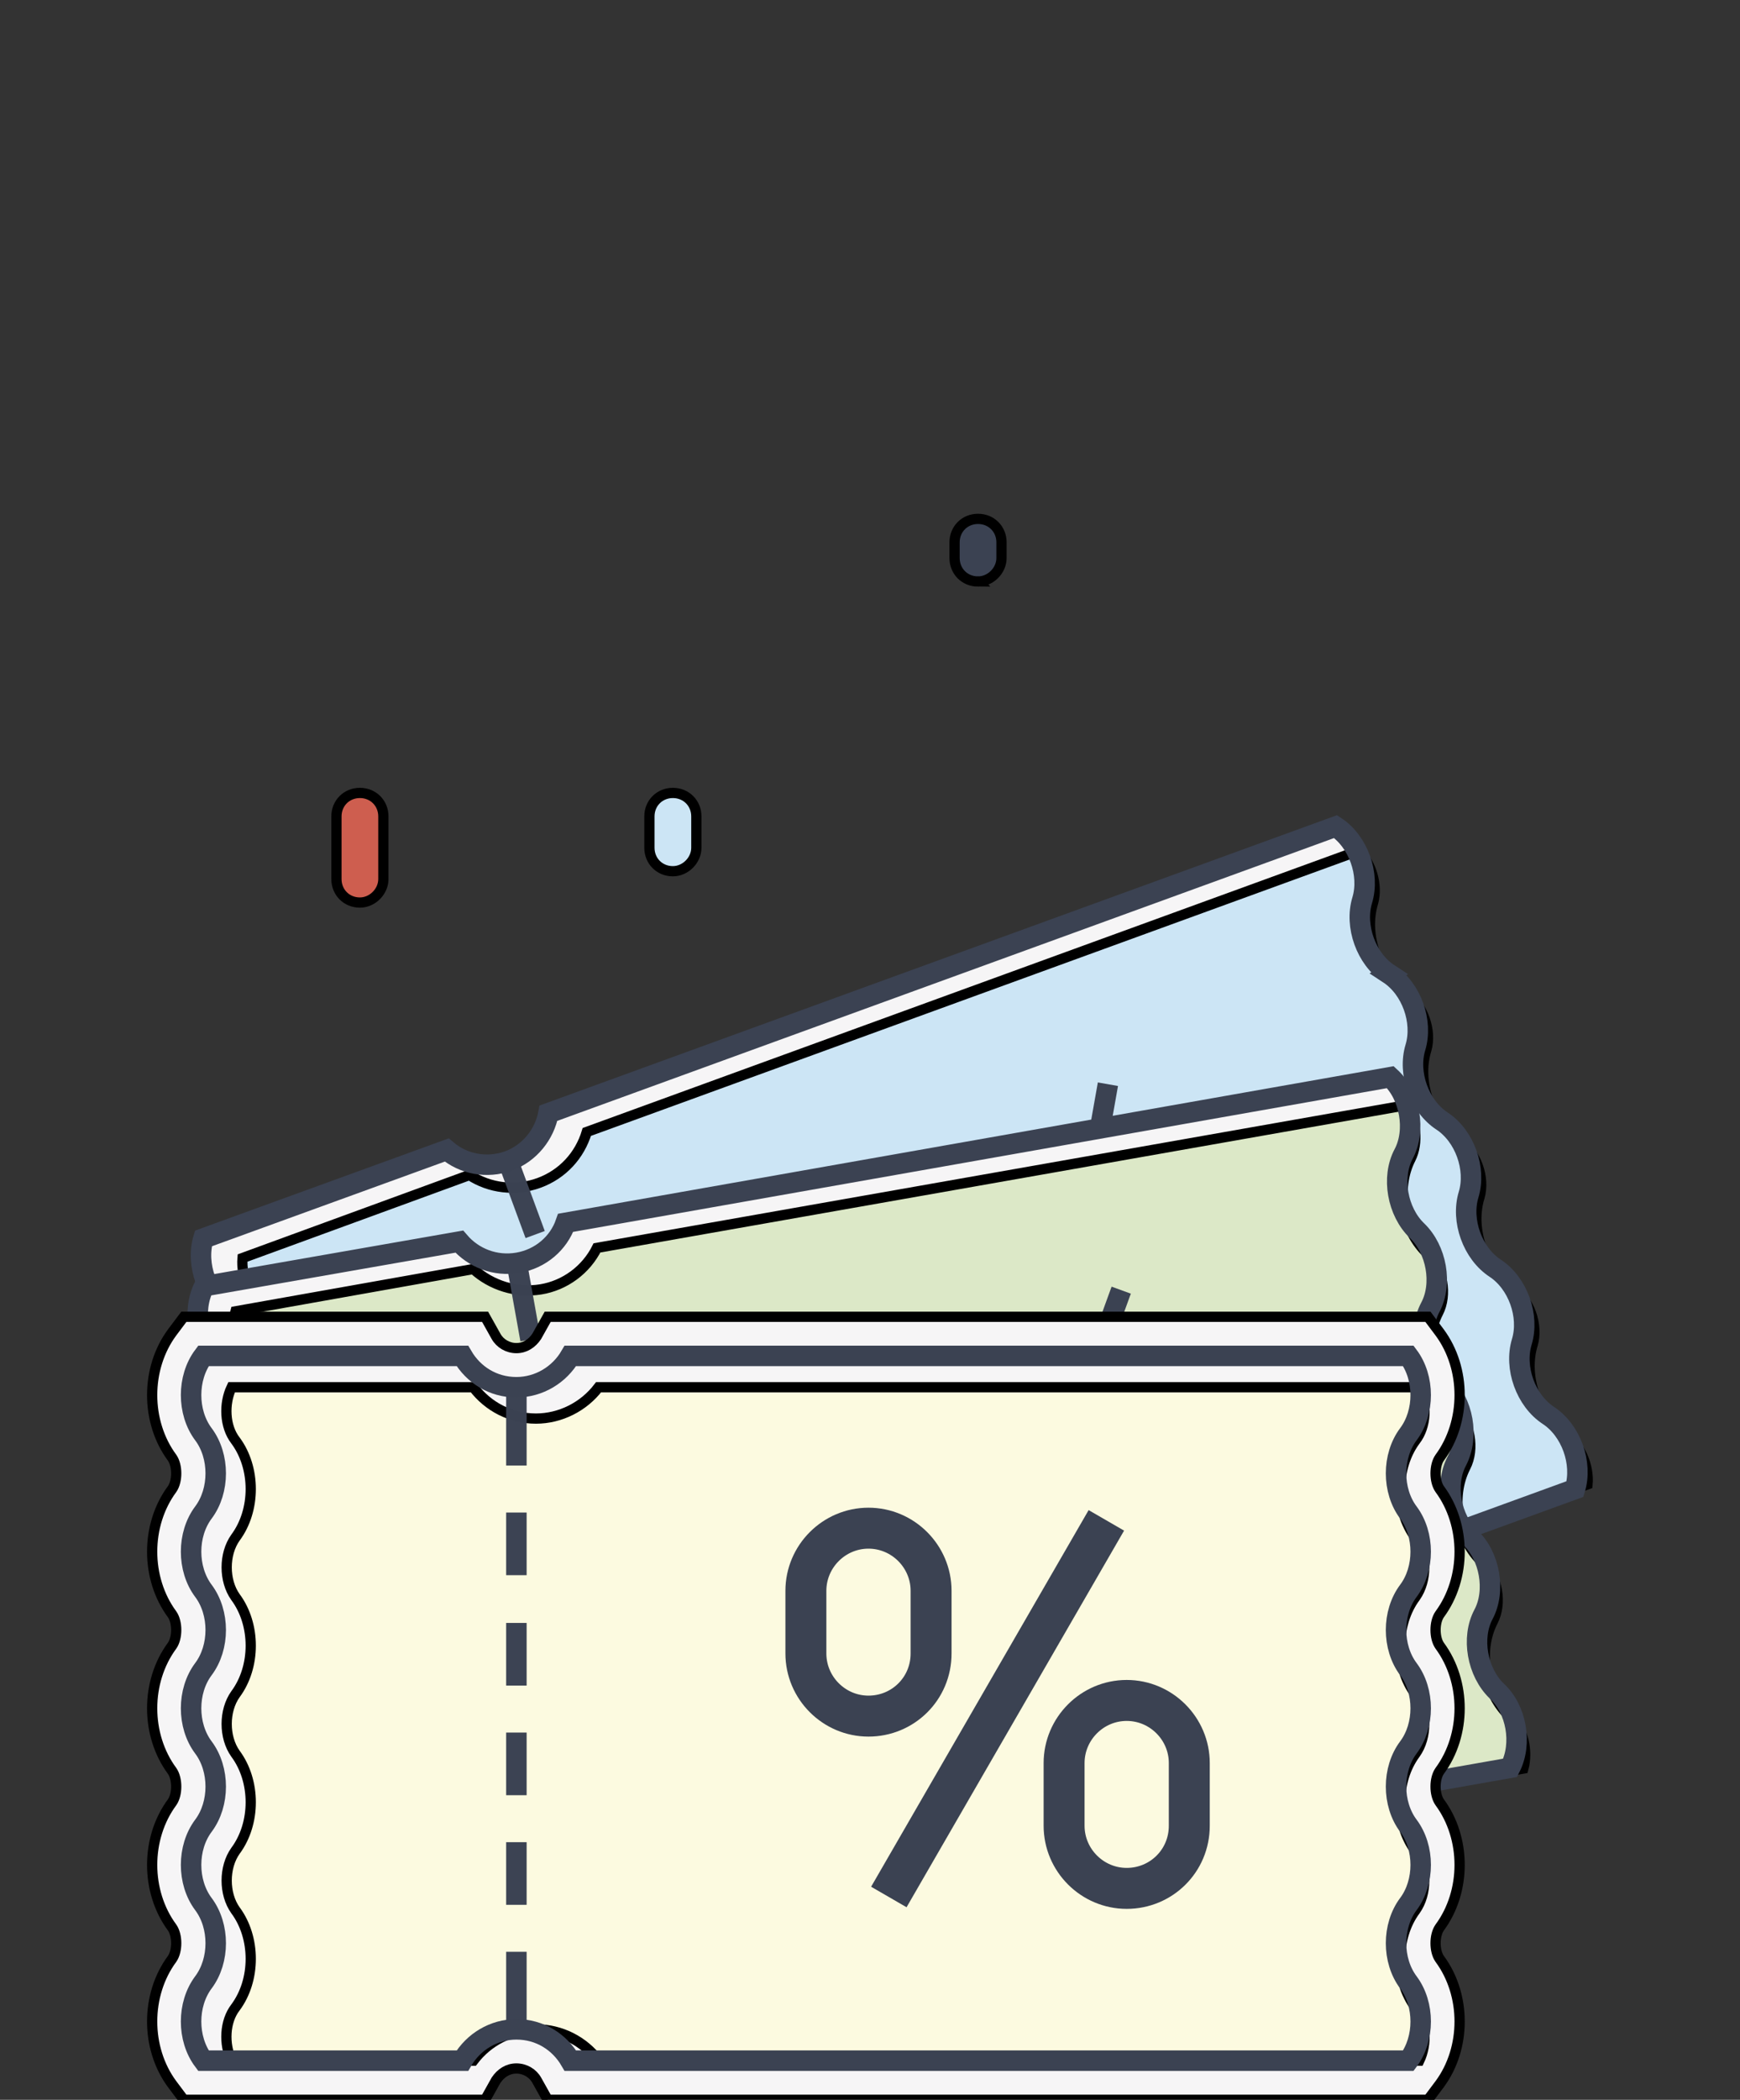 <?xml version="1.0" encoding="UTF-8" standalone="no"?>
<svg
   xmlns:dc="http://purl.org/dc/elements/1.1/"
   xmlns:cc="http://creativecommons.org/ns#"
   xmlns:rdf="http://www.w3.org/1999/02/22-rdf-syntax-ns#"
   xmlns:svg="http://www.w3.org/2000/svg"
   xmlns="http://www.w3.org/2000/svg"
   xmlns:sodipodi="http://sodipodi.sourceforge.net/DTD/sodipodi-0.dtd"
   xmlns:inkscape="http://www.inkscape.org/namespaces/inkscape"
   width="170"
   height="205"
   version="1.1"
   id="svg1517"
   sodipodi:docname="adv4.svg"
   inkscape:version="0.92.3 (2405546, 2018-03-11)">
  <rect width="100%" height="100%" fill="#333333" stroke="none"/>
  <defs
     id="defs1521" />
  <sodipodi:namedview
     pagecolor="#ffffff"
     bordercolor="#666666"
     borderopacity="1"
     objecttolerance="10"
     gridtolerance="10"
     guidetolerance="10"
     inkscape:pageopacity="0"
     inkscape:pageshadow="2"
     inkscape:window-width="1536"
     inkscape:window-height="801"
     id="namedview1519"
     showgrid="false"
     inkscape:zoom="1.1512195"
     inkscape:cx="-87.961864"
     inkscape:cy="102.5"
     inkscape:window-x="-8"
     inkscape:window-y="-8"
     inkscape:window-maximized="1"
     inkscape:current-layer="svg1517" />
  <style
     type="text/css"
     id="style1453">.st0{fill:#F6F5F6;}
	.st1{fill:#CCE5F5;}
	.st2{fill:none;stroke:#585F65;stroke-width:2;stroke-miterlimit:10;}
	.st3{fill:none;stroke:#3B4252;stroke-width:2;stroke-miterlimit:10;}
	.st4{opacity:0.99;fill:none;stroke:#3B4252;stroke-width:2;stroke-miterlimit:10;}
	.st5{opacity:0.99;fill:none;stroke:#585F65;stroke-width:2;stroke-miterlimit:10;}
	.st6{fill:#DCE8C7;}
	.st7{fill:#FCFAE0;}
	.st8{fill:none;stroke:#3B4252;stroke-width:4;stroke-miterlimit:10;}
	.st9{fill:#CE5E4F;}
	.st10{fill:#3B4252;}</style>
  <g
     id="g1458">
    <title
       id="title1455">background</title>
    <rect
       id="canvas_background"
       height="207"
       width="144"
       y="-1"
       x="-1"
       style="fill:none" />
  </g>
  <g
     id="g1515"
     transform="translate(13.504,23.524)">
    <title
       id="title1460">Layer 1</title>
    <g
       stroke="null"
       id="svg_1">
      <g
         stroke="null"
         id="svg_2">
        <path
           stroke="null"
           id="svg_3"
           d="m 122.185,71.547 c -2.217,-1.452 -3.364,-4.663 -2.599,-7.186 0.764,-2.523 -0.382,-5.733 -2.599,-7.186 L 40.082,85.155 c -0.382,2.064 -1.835,3.899 -3.899,4.663 -2.14,0.764 -4.434,0.306 -6.039,-1.07 L 6.369,97.386 c -0.764,2.523 0.382,5.733 2.599,7.186 2.217,1.452 3.364,4.663 2.599,7.186 -0.764,2.523 0.382,5.733 2.599,7.186 2.217,1.452 3.364,4.663 2.599,7.186 -0.764,2.523 0.382,5.733 2.599,7.186 2.217,1.452 3.364,4.663 2.599,7.186 -0.764,2.523 0.382,5.733 2.599,7.186 2.217,1.452 3.364,4.663 2.599,7.186 -0.764,2.523 0.382,5.733 2.599,7.186 l 23.775,-8.638 c 0.382,-2.064 1.835,-3.899 3.899,-4.663 2.14,-0.764 4.434,-0.306 6.039,1.07 l 76.904,-27.979 c 0.764,-2.523 -0.382,-5.733 -2.599,-7.186 -2.217,-1.452 -3.364,-4.663 -2.599,-7.186 0.764,-2.523 -0.382,-5.733 -2.599,-7.186 -2.217,-1.452 -3.364,-4.663 -2.599,-7.186 0.764,-2.523 -0.382,-5.733 -2.599,-7.186 -2.217,-1.452 -3.364,-4.663 -2.599,-7.186 0.764,-2.523 -0.382,-5.733 -2.599,-7.186 z"
           class="st0"
           inkscape:connector-curvature="0"
           style="fill:#f6f5f6" />
        <path
           stroke="null"
           id="svg_4"
           d="m 66.226,148.834 c -1.988,-1.3 -4.51,-1.605 -6.804,-0.764 -2.293,0.841 -3.975,2.676 -4.663,4.969 l -22.169,8.103 c -1.3,-1.223 -1.911,-3.364 -1.452,-5.045 0.994,-3.211 -0.459,-7.109 -3.211,-8.944 -1.682,-1.07 -2.523,-3.593 -1.988,-5.428 0.994,-3.211 -0.459,-7.109 -3.211,-8.944 -1.682,-1.07 -2.523,-3.593 -1.988,-5.428 0.994,-3.211 -0.459,-7.109 -3.211,-8.944 -1.682,-1.07 -2.523,-3.593 -1.988,-5.428 0.994,-3.211 -0.459,-7.109 -3.211,-8.944 -1.452,-0.917 -2.293,-2.981 -2.14,-4.74 l 22.169,-8.103 c 1.988,1.3 4.51,1.605 6.804,0.764 2.293,-0.841 3.975,-2.676 4.663,-4.969 L 119.203,59.545 c 1.3,1.223 1.911,3.364 1.452,5.045 -0.994,3.211 0.459,7.109 3.211,8.944 1.682,1.07 2.523,3.593 1.988,5.428 -0.994,3.211 0.459,7.109 3.211,8.944 1.682,1.07 2.523,3.593 1.988,5.428 -0.994,3.211 0.459,7.109 3.211,8.944 1.682,1.07 2.523,3.593 1.988,5.428 -0.994,3.211 0.459,7.109 3.211,8.944 1.452,0.917 2.293,2.981 2.14,4.74 z"
           class="st1"
           inkscape:connector-curvature="0"
           style="fill:#cce5f5" />
        <g
           stroke="null"
           id="svg_5">
          <g
             stroke="null"
             id="svg_6">
            <path
               id="svg_7"
               d="m 79.452,108.241 v 0 c -3.211,1.147 -6.651,-0.459 -7.874,-3.669 l -2.064,-5.733 c -1.147,-3.211 0.459,-6.651 3.669,-7.874 v 0 c 3.211,-1.147 6.651,0.459 7.874,3.669 l 2.064,5.733 c 1.147,3.211 -0.535,6.727 -3.669,7.874 z"
               class="st2"
               inkscape:connector-curvature="0"
               style="fill:none;stroke:#585f65;stroke-width:2;stroke-miterlimit:10" />
            <path
               id="svg_8"
               d="m 108.883,115.427 v 0 c -3.211,1.147 -6.651,-0.459 -7.874,-3.669 l -2.064,-5.733 c -1.147,-3.211 0.459,-6.651 3.669,-7.874 v 0 c 3.211,-1.147 6.651,0.459 7.874,3.669 l 2.064,5.733 c 1.147,3.211 -0.459,6.727 -3.669,7.874 z"
               class="st2"
               inkscape:connector-curvature="0"
               style="fill:none;stroke:#585f65;stroke-width:2;stroke-miterlimit:10" />
          </g>
          <line
             id="svg_9"
             y2="124.142"
             x2="87.325"
             y1="82.326"
             x1="94.741"
             class="st3"
             style="fill:none;stroke:#3b4252;stroke-width:2;stroke-miterlimit:10" />
        </g>
        <g
           stroke="null"
           id="svg_10">
          <line
             id="svg_11"
             y2="97.004"
             x2="38.782"
             y1="90.582"
             x1="36.413"
             class="st4"
             style="opacity:0.99;fill:none;stroke:#3b4252;stroke-width:2;stroke-miterlimit:10" />
          <line
             id="svg_12"
             y2="107.095"
             x2="42.375"
             y1="101.361"
             x1="40.311"
             class="st5"
             style="opacity:0.99;fill:none;stroke:#585f65;stroke-width:2;stroke-miterlimit:10" />
          <line
             id="svg_13"
             y2="117.109"
             x2="46.045"
             y1="111.376"
             x1="43.981"
             class="st5"
             style="opacity:0.99;fill:none;stroke:#585f65;stroke-width:2;stroke-miterlimit:10" />
          <line
             id="svg_14"
             y2="127.2"
             x2="49.714"
             y1="121.466"
             x1="47.65"
             class="st5"
             style="opacity:0.99;fill:none;stroke:#585f65;stroke-width:2;stroke-miterlimit:10" />
          <line
             id="svg_15"
             y2="137.214"
             x2="53.384"
             y1="131.481"
             x1="51.32"
             class="st5"
             style="opacity:0.99;fill:none;stroke:#585f65;stroke-width:2;stroke-miterlimit:10" />
          <line
             id="svg_16"
             y2="147.993"
             x2="57.282"
             y1="141.572"
             x1="54.989"
             class="st5"
             style="opacity:0.99;fill:none;stroke:#585f65;stroke-width:2;stroke-miterlimit:10" />
        </g>
        <path
           id="svg_17"
           d="m 122.185,71.547 c -2.217,-1.452 -3.364,-4.663 -2.599,-7.186 0.764,-2.523 -0.382,-5.733 -2.599,-7.186 L 40.082,85.155 c -0.382,2.064 -1.835,3.899 -3.899,4.663 -2.14,0.764 -4.434,0.306 -6.039,-1.07 L 6.369,97.386 c -0.764,2.523 0.382,5.733 2.599,7.186 2.217,1.452 3.364,4.663 2.599,7.186 -0.764,2.523 0.382,5.733 2.599,7.186 2.217,1.452 3.364,4.663 2.599,7.186 -0.764,2.523 0.382,5.733 2.599,7.186 2.217,1.452 3.364,4.663 2.599,7.186 -0.764,2.523 0.382,5.733 2.599,7.186 2.217,1.452 3.364,4.663 2.599,7.186 -0.764,2.523 0.382,5.733 2.599,7.186 l 23.775,-8.638 c 0.382,-2.064 1.835,-3.899 3.899,-4.663 2.14,-0.764 4.434,-0.306 6.039,1.07 l 76.904,-27.979 c 0.764,-2.523 -0.382,-5.733 -2.599,-7.186 -2.217,-1.452 -3.364,-4.663 -2.599,-7.186 0.764,-2.523 -0.382,-5.733 -2.599,-7.186 -2.217,-1.452 -3.364,-4.663 -2.599,-7.186 0.764,-2.523 -0.382,-5.733 -2.599,-7.186 -2.217,-1.452 -3.364,-4.663 -2.599,-7.186 0.764,-2.523 -0.382,-5.733 -2.599,-7.186 z"
           class="st3"
           inkscape:connector-curvature="0"
           style="fill:none;stroke:#3b4252;stroke-width:2;stroke-miterlimit:10" />
      </g>
      <g
         stroke="null"
         id="svg_18">
        <path
           stroke="null"
           id="svg_19"
           d="m 124.937,96.622 c -1.911,-1.835 -2.523,-5.198 -1.3,-7.492 1.223,-2.293 0.612,-5.733 -1.3,-7.492 l -80.574,14.219 c -0.688,1.988 -2.446,3.517 -4.663,3.899 -2.217,0.382 -4.357,-0.459 -5.733,-2.064 l -24.921,4.357 c -1.223,2.37 -0.612,5.733 1.3,7.492 1.911,1.835 2.523,5.198 1.3,7.492 -1.223,2.293 -0.612,5.733 1.3,7.492 1.911,1.835 2.523,5.198 1.3,7.492 -1.223,2.37 -0.612,5.733 1.3,7.492 1.911,1.835 2.523,5.198 1.3,7.492 -1.223,2.37 -0.612,5.733 1.3,7.492 1.911,1.758 2.523,5.198 1.3,7.492 -1.223,2.37 -0.612,5.733 1.3,7.492 l 24.921,-4.357 c 0.688,-1.988 2.446,-3.517 4.663,-3.899 2.217,-0.382 4.357,0.459 5.733,2.064 l 80.574,-14.219 c 1.223,-2.37 0.612,-5.733 -1.3,-7.492 -1.911,-1.835 -2.523,-5.198 -1.3,-7.492 1.223,-2.293 0.612,-5.733 -1.3,-7.492 -1.911,-1.835 -2.523,-5.198 -1.3,-7.492 1.223,-2.37 0.612,-5.733 -1.3,-7.492 -1.911,-1.835 -2.523,-5.198 -1.3,-7.492 1.223,-2.293 0.612,-5.657 -1.3,-7.492 z"
           class="st0"
           inkscape:connector-curvature="0"
           style="fill:#f6f5f6" />
        <path
           stroke="null"
           id="svg_20"
           d="m 56.365,163.053 c -1.758,-1.605 -4.205,-2.37 -6.574,-1.988 -2.37,0.382 -4.434,1.911 -5.504,4.052 l -23.239,4.128 c -1.07,-1.452 -1.3,-3.669 -0.535,-5.198 1.529,-2.981 0.764,-7.033 -1.682,-9.326 -1.452,-1.376 -1.911,-3.975 -0.994,-5.733 1.529,-2.981 0.764,-7.033 -1.682,-9.326 -1.452,-1.376 -1.911,-3.975 -0.994,-5.733 1.529,-2.981 0.764,-7.033 -1.682,-9.326 -1.452,-1.376 -1.911,-3.975 -0.994,-5.733 1.529,-2.981 0.764,-7.033 -1.682,-9.326 -1.3,-1.147 -1.758,-3.364 -1.3,-5.045 l 23.239,-4.128 c 1.758,1.605 4.205,2.37 6.574,1.988 2.37,-0.382 4.434,-1.911 5.504,-4.052 L 123.79,84.39 c 1.07,1.452 1.3,3.669 0.535,5.198 -1.529,2.981 -0.764,7.033 1.682,9.326 1.452,1.376 1.911,3.975 0.994,5.733 -1.529,2.981 -0.764,7.033 1.682,9.326 1.452,1.376 1.911,3.975 0.994,5.733 -1.529,2.981 -0.764,7.033 1.682,9.326 1.452,1.376 1.911,3.975 0.994,5.733 -1.529,2.981 -0.764,7.033 1.682,9.326 1.3,1.147 1.758,3.364 1.3,5.045 z"
           class="st6"
           inkscape:connector-curvature="0"
           style="fill:#dce8c7" />
        <g
           stroke="null"
           id="svg_21">
          <g
             stroke="null"
             id="svg_22">
            <path
               id="svg_23"
               d="m 76.47,125.365 v 0 c -3.364,0.612 -6.498,-1.605 -7.109,-4.969 l -1.07,-6.039 c -0.612,-3.364 1.605,-6.498 4.969,-7.109 v 0 c 3.364,-0.612 6.498,1.605 7.109,4.969 l 1.07,6.039 c 0.535,3.364 -1.682,6.498 -4.969,7.109 z"
               class="st2"
               inkscape:connector-curvature="0"
               style="fill:none;stroke:#585f65;stroke-width:2;stroke-miterlimit:10" />
            <path
               id="svg_24"
               d="m 104.22,137.52 v 0 c -3.364,0.612 -6.498,-1.605 -7.109,-4.969 l -1.07,-6.039 c -0.612,-3.364 1.605,-6.498 4.969,-7.109 v 0 c 3.364,-0.612 6.498,1.605 7.109,4.969 l 1.07,6.039 c 0.612,3.364 -1.682,6.574 -4.969,7.109 z"
               class="st2"
               inkscape:connector-curvature="0"
               style="fill:none;stroke:#585f65;stroke-width:2;stroke-miterlimit:10" />
          </g>
          <line
             id="svg_25"
             y2="142.336"
             x2="81.516"
             y1="102.432"
             x1="96.04"
             class="st3"
             style="fill:none;stroke:#3b4252;stroke-width:2;stroke-miterlimit:10" />
        </g>
        <g
           stroke="null"
           id="svg_26">
          <line
             id="svg_27"
             y2="107.248"
             x2="38.324"
             y1="100.444"
             x1="37.101"
             class="st4"
             style="opacity:0.99;fill:none;stroke:#3b4252;stroke-width:2;stroke-miterlimit:10" />
          <line
             id="svg_28"
             y2="117.797"
             x2="40.158"
             y1="111.758"
             x1="39.088"
             class="st5"
             style="opacity:0.99;fill:none;stroke:#585f65;stroke-width:2;stroke-miterlimit:10" />
          <line
             id="svg_29"
             y2="128.347"
             x2="42.07"
             y1="122.307"
             x1="40.999"
             class="st5"
             style="opacity:0.99;fill:none;stroke:#585f65;stroke-width:2;stroke-miterlimit:10" />
          <line
             id="svg_30"
             y2="138.896"
             x2="43.904"
             y1="132.857"
             x1="42.834"
             class="st5"
             style="opacity:0.99;fill:none;stroke:#585f65;stroke-width:2;stroke-miterlimit:10" />
          <line
             id="svg_31"
             y2="149.369"
             x2="45.739"
             y1="143.406"
             x1="44.669"
             class="st5"
             style="opacity:0.99;fill:none;stroke:#585f65;stroke-width:2;stroke-miterlimit:10" />
          <line
             id="svg_32"
             y2="160.683"
             x2="47.727"
             y1="153.879"
             x1="46.58"
             class="st5"
             style="opacity:0.99;fill:none;stroke:#585f65;stroke-width:2;stroke-miterlimit:10" />
        </g>
        <path
           id="svg_33"
           d="m 124.937,96.622 c -1.911,-1.835 -2.523,-5.198 -1.3,-7.492 1.223,-2.293 0.612,-5.733 -1.3,-7.492 l -80.574,14.219 c -0.688,1.988 -2.446,3.517 -4.663,3.899 -2.217,0.382 -4.357,-0.459 -5.733,-2.064 l -24.921,4.357 c -1.223,2.37 -0.612,5.733 1.3,7.492 1.911,1.835 2.523,5.198 1.3,7.492 -1.223,2.293 -0.612,5.733 1.3,7.492 1.911,1.835 2.523,5.198 1.3,7.492 -1.223,2.37 -0.612,5.733 1.3,7.492 1.911,1.835 2.523,5.198 1.3,7.492 -1.223,2.37 -0.612,5.733 1.3,7.492 1.911,1.758 2.523,5.198 1.3,7.492 -1.223,2.37 -0.612,5.733 1.3,7.492 l 24.921,-4.357 c 0.688,-1.988 2.446,-3.517 4.663,-3.899 2.217,-0.382 4.357,0.459 5.733,2.064 l 80.574,-14.219 c 1.223,-2.37 0.612,-5.733 -1.3,-7.492 -1.911,-1.835 -2.523,-5.198 -1.3,-7.492 1.223,-2.293 0.612,-5.733 -1.3,-7.492 -1.911,-1.835 -2.523,-5.198 -1.3,-7.492 1.223,-2.37 0.612,-5.733 -1.3,-7.492 -1.911,-1.835 -2.523,-5.198 -1.3,-7.492 1.223,-2.293 0.612,-5.657 -1.3,-7.492 z"
           class="st3"
           inkscape:connector-curvature="0"
           style="fill:none;stroke:#3b4252;stroke-width:2;stroke-miterlimit:10" />
      </g>
      <g
         stroke="null"
         id="svg_34">
        <path
           stroke="null"
           id="svg_35"
           d="m 40.006,181.476 -1.07,-1.911 c -0.382,-0.688 -1.147,-1.147 -1.988,-1.147 -0.841,0 -1.529,0.459 -1.988,1.147 l -1.07,1.911 H 4.458 l -1.147,-1.529 c -2.599,-3.517 -2.599,-8.715 0,-12.231 0.535,-0.764 0.535,-2.293 0,-3.058 -2.599,-3.517 -2.599,-8.715 0,-12.231 0.535,-0.764 0.535,-2.293 0,-3.058 -2.599,-3.517 -2.599,-8.715 0,-12.231 0.535,-0.764 0.535,-2.293 0,-3.058 -2.599,-3.517 -2.599,-8.715 0,-12.231 0.535,-0.764 0.535,-2.293 0,-3.058 -2.599,-3.517 -2.599,-8.715 0,-12.231 l 1.147,-1.529 h 29.432 l 1.07,1.911 c 0.382,0.688 1.147,1.147 1.988,1.147 0.841,0 1.529,-0.459 1.988,-1.147 l 1.07,-1.911 h 86.001 l 1.147,1.529 c 2.599,3.517 2.599,8.715 0,12.231 -0.535,0.764 -0.535,2.293 0,3.058 2.599,3.517 2.599,8.715 0,12.231 -0.535,0.764 -0.535,2.293 0,3.058 2.599,3.517 2.599,8.715 0,12.231 -0.535,0.764 -0.535,2.293 0,3.058 2.599,3.517 2.599,8.715 0,12.231 -0.535,0.764 -0.535,2.293 0,3.058 2.599,3.517 2.599,8.715 0,12.231 l -1.147,1.529 z"
           class="st0"
           inkscape:connector-curvature="0"
           style="fill:#f6f5f6" />
        <path
           stroke="null"
           id="svg_36"
           d="m 124.096,124.142 c -1.605,-2.14 -1.605,-5.504 0,-7.645 1.605,-2.14 1.605,-5.504 0,-7.645 H 42.222 c -1.07,1.835 -3.058,3.058 -5.275,3.058 -2.293,0 -4.205,-1.223 -5.275,-3.058 H 6.369 c -1.605,2.14 -1.605,5.504 0,7.645 1.605,2.14 1.605,5.504 0,7.645 -1.605,2.14 -1.605,5.504 0,7.645 1.605,2.14 1.605,5.504 0,7.645 -1.605,2.14 -1.605,5.504 0,7.645 1.605,2.14 1.605,5.504 0,7.645 -1.605,2.14 -1.605,5.504 0,7.645 1.605,2.14 1.605,5.504 0,7.645 -1.605,2.14 -1.605,5.504 0,7.645 h 25.304 c 1.07,-1.835 3.058,-3.058 5.275,-3.058 2.293,0 4.205,1.223 5.275,3.058 h 81.873 c 1.605,-2.14 1.605,-5.504 0,-7.645 -1.605,-2.14 -1.605,-5.504 0,-7.645 1.605,-2.14 1.605,-5.504 0,-7.645 -1.605,-2.14 -1.605,-5.504 0,-7.645 1.605,-2.14 1.605,-5.504 0,-7.645 -1.605,-2.14 -1.605,-5.504 0,-7.645 1.605,-2.14 1.605,-5.504 0,-7.645 z"
           class="st0"
           inkscape:connector-curvature="0"
           style="fill:#f6f5f6" />
        <path
           stroke="null"
           id="svg_37"
           d="m 44.975,177.654 c -1.452,-1.911 -3.669,-3.058 -6.116,-3.058 -2.446,0 -4.663,1.147 -6.116,3.058 H 9.121 c -0.764,-1.605 -0.688,-3.822 0.382,-5.198 1.988,-2.676 1.988,-6.804 0,-9.479 -1.147,-1.605 -1.147,-4.205 0,-5.81 1.988,-2.676 1.988,-6.804 0,-9.479 -1.147,-1.605 -1.147,-4.205 0,-5.81 1.988,-2.676 1.988,-6.804 0,-9.479 -1.147,-1.605 -1.147,-4.205 0,-5.81 1.988,-2.676 1.988,-6.804 0,-9.479 -1.07,-1.376 -1.147,-3.593 -0.382,-5.198 h 23.622 c 1.452,1.911 3.669,3.058 6.116,3.058 2.37,0 4.663,-1.147 6.116,-3.058 h 80.192 c 0.764,1.605 0.688,3.822 -0.382,5.198 -1.988,2.676 -1.988,6.804 0,9.479 1.147,1.605 1.147,4.205 0,5.81 -1.988,2.676 -1.988,6.804 0,9.479 1.147,1.605 1.147,4.205 0,5.81 -1.988,2.676 -1.988,6.804 0,9.479 1.147,1.605 1.147,4.205 0,5.81 -1.988,2.676 -1.988,6.804 0,9.479 1.07,1.376 1.147,3.593 0.382,5.198 z"
           class="st7"
           inkscape:connector-curvature="0"
           style="fill:#fcfae0" />
        <g
           stroke="null"
           id="svg_38">
          <g
             stroke="null"
             id="svg_39">
            <path
               id="svg_40"
               d="m 71.348,144.018 v 0 c -3.364,0 -6.116,-2.752 -6.116,-6.116 v -6.116 c 0,-3.364 2.752,-6.116 6.116,-6.116 v 0 c 3.364,0 6.116,2.752 6.116,6.116 v 6.116 c 0,3.44 -2.752,6.116 -6.116,6.116 z"
               class="st8"
               inkscape:connector-curvature="0"
               style="fill:none;stroke:#3b4252;stroke-width:4;stroke-miterlimit:10" />
            <path
               id="svg_41"
               d="m 96.575,160.836 v 0 c -3.364,0 -6.116,-2.752 -6.116,-6.116 v -6.116 c 0,-3.364 2.752,-6.116 6.116,-6.116 v 0 c 3.364,0 6.116,2.752 6.116,6.116 v 6.116 c 0,3.44 -2.752,6.116 -6.116,6.116 z"
               class="st8"
               inkscape:connector-curvature="0"
               style="fill:none;stroke:#3b4252;stroke-width:4;stroke-miterlimit:10" />
          </g>
          <line
             id="svg_42"
             y2="161.677"
             x2="73.336"
             y1="124.907"
             x1="94.588"
             class="st8"
             style="fill:none;stroke:#3b4252;stroke-width:4;stroke-miterlimit:10" />
        </g>
        <g
           stroke="null"
           id="svg_43">
          <line
             id="svg_44"
             y2="119.555"
             x2="36.948"
             y1="112.675"
             x1="36.948"
             class="st4"
             style="opacity:0.99;fill:none;stroke:#3b4252;stroke-width:2;stroke-miterlimit:10" />
          <line
             id="svg_45"
             y2="130.258"
             x2="36.948"
             y1="124.142"
             x1="36.948"
             class="st4"
             style="opacity:0.99;fill:none;stroke:#3b4252;stroke-width:2;stroke-miterlimit:10" />
          <line
             id="svg_46"
             y2="141.037"
             x2="36.948"
             y1="134.921"
             x1="36.948"
             class="st4"
             style="opacity:0.99;fill:none;stroke:#3b4252;stroke-width:2;stroke-miterlimit:10" />
          <line
             id="svg_47"
             y2="151.739"
             x2="36.948"
             y1="145.623"
             x1="36.948"
             class="st4"
             style="opacity:0.99;fill:none;stroke:#3b4252;stroke-width:2;stroke-miterlimit:10" />
          <line
             id="svg_48"
             y2="162.441"
             x2="36.948"
             y1="156.326"
             x1="36.948"
             class="st4"
             style="opacity:0.99;fill:none;stroke:#3b4252;stroke-width:2;stroke-miterlimit:10" />
          <line
             id="svg_49"
             y2="173.908"
             x2="36.948"
             y1="167.028"
             x1="36.948"
             class="st4"
             style="opacity:0.99;fill:none;stroke:#3b4252;stroke-width:2;stroke-miterlimit:10" />
        </g>
        <path
           id="svg_50"
           d="m 124.096,124.142 c -1.605,-2.14 -1.605,-5.504 0,-7.645 1.605,-2.14 1.605,-5.504 0,-7.645 H 42.222 c -1.07,1.835 -3.058,3.058 -5.275,3.058 -2.293,0 -4.205,-1.223 -5.275,-3.058 H 6.369 c -1.605,2.14 -1.605,5.504 0,7.645 1.605,2.14 1.605,5.504 0,7.645 -1.605,2.14 -1.605,5.504 0,7.645 1.605,2.14 1.605,5.504 0,7.645 -1.605,2.14 -1.605,5.504 0,7.645 1.605,2.14 1.605,5.504 0,7.645 -1.605,2.14 -1.605,5.504 0,7.645 1.605,2.14 1.605,5.504 0,7.645 -1.605,2.14 -1.605,5.504 0,7.645 h 25.304 c 1.07,-1.835 3.058,-3.058 5.275,-3.058 2.293,0 4.205,1.223 5.275,3.058 h 81.873 c 1.605,-2.14 1.605,-5.504 0,-7.645 -1.605,-2.14 -1.605,-5.504 0,-7.645 1.605,-2.14 1.605,-5.504 0,-7.645 -1.605,-2.14 -1.605,-5.504 0,-7.645 1.605,-2.14 1.605,-5.504 0,-7.645 -1.605,-2.14 -1.605,-5.504 0,-7.645 1.605,-2.14 1.605,-5.504 0,-7.645 z"
           class="st3"
           inkscape:connector-curvature="0"
           style="fill:none;stroke:#3b4252;stroke-width:2;stroke-miterlimit:10" />
      </g>
      <path
         stroke="null"
         id="svg_51"
         d="m 21.659,64.591 v 0 c -1.3,0 -2.293,-0.994 -2.293,-2.293 v -6.116 c 0,-1.3 0.994,-2.293 2.293,-2.293 v 0 c 1.3,0 2.293,0.994 2.293,2.293 v 6.116 c 0,1.223 -1.07,2.293 -2.293,2.293 z"
         class="st9"
         inkscape:connector-curvature="0"
         style="fill:#ce5e4f" />
      <path
         stroke="null"
         id="svg_52"
         d="m 52.237,61.533 v 0 c -1.3,0 -2.293,-0.994 -2.293,-2.293 v -3.058 c 0,-1.3 0.994,-2.293 2.293,-2.293 v 0 c 1.3,0 2.293,0.994 2.293,2.293 v 3.058 c 0,1.223 -1.07,2.293 -2.293,2.293 z"
         class="st1"
         inkscape:connector-curvature="0"
         style="fill:#cce5f5" />
      <path
         stroke="null"
         id="svg_53"
         d="m 82.051,33.248 v 0 c -1.3,0 -2.293,-0.994 -2.293,-2.293 V 29.426 c 0,-1.3 0.994,-2.293 2.293,-2.293 v 0 c 1.3,0 2.293,0.994 2.293,2.293 v 1.529 c 0,1.223 -1.07,2.293 -2.293,2.293 z"
         class="st10"
         inkscape:connector-curvature="0"
         style="fill:#3b4252" />
    </g>
  </g>
</svg>
